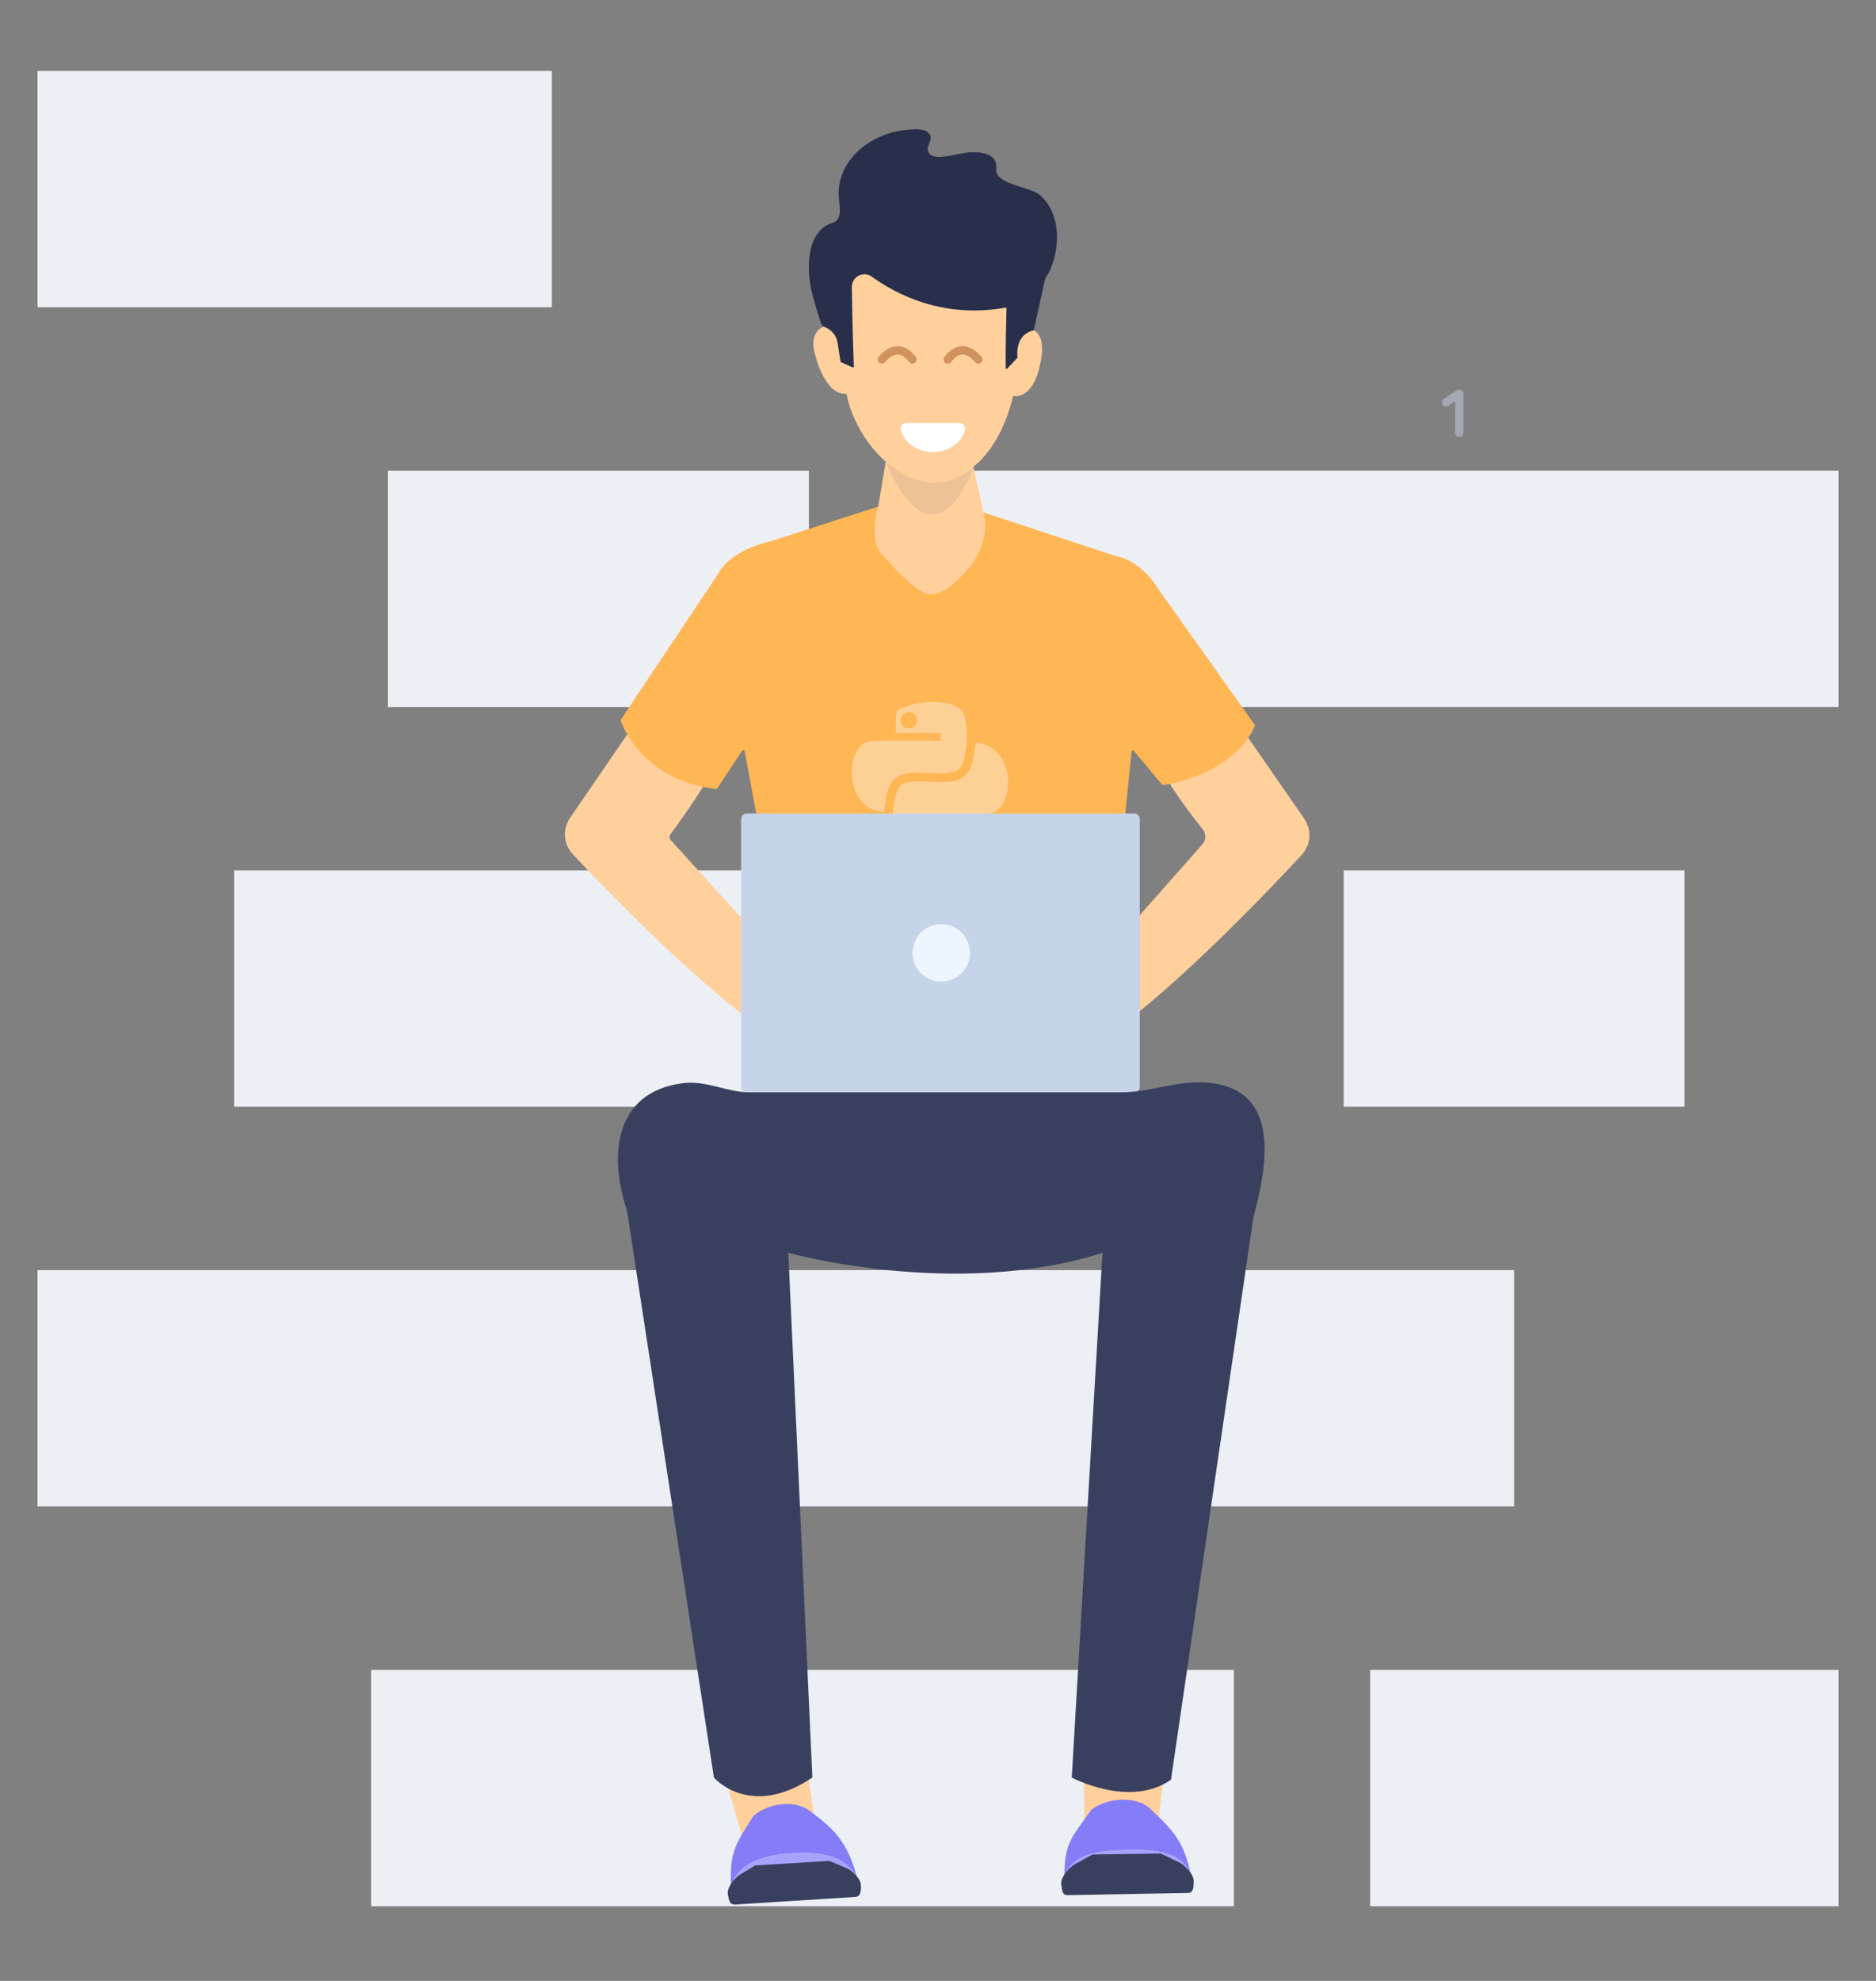 <svg xmlns="http://www.w3.org/2000/svg" viewBox="0 0 450 475" width="450" height="475" preserveAspectRatio="xMidYMid slice" style="width: 100%; height: 100%; transform: translate3d(0px, 0px, 0px);"><rect x="0" y="0" width="450" height="475" fill="#808080" stroke="none"/><defs><clipPath id="__lottie_element_228"><rect width="450" height="475" x="0" y="0"></rect></clipPath></defs><g clip-path="url(#__lottie_element_228)"><g transform="matrix(1,0,0,1,9,17)" opacity="1" style="display: block;"><g opacity="1" transform="matrix(1,0,0,1,134.545,124.195)"><path fill="rgb(236,239,243)" fill-opacity="1" d=" M50.485,28.337 C50.485,28.337 -50.485,28.337 -50.485,28.337 C-50.485,28.337 -50.485,-28.337 -50.485,-28.337 C-50.485,-28.337 50.485,-28.337 50.485,-28.337 C50.485,-28.337 50.485,28.337 50.485,28.337z"></path></g><g opacity="1" transform="matrix(1,0,0,1,177.096,315.901)"><path fill="rgb(236,239,243)" fill-opacity="1" d=" M-177.096,28.336 C-177.096,28.336 177.096,28.336 177.096,28.336 C177.096,28.336 177.096,-28.337 177.096,-28.337 C177.096,-28.337 -177.096,-28.337 -177.096,-28.337 C-177.096,-28.337 -177.096,28.336 -177.096,28.336z"></path></g><g opacity="1" transform="matrix(1,0,0,1,61.691,28.338)"><path fill="rgb(236,239,243)" fill-opacity="1" d=" M-61.691,28.337 C-61.691,28.337 61.691,28.337 61.691,28.337 C61.691,28.337 61.691,-28.337 61.691,-28.337 C61.691,-28.337 -61.691,-28.337 -61.691,-28.337 C-61.691,-28.337 -61.691,28.337 -61.691,28.337z"></path></g><g opacity="1" transform="matrix(1,0,0,1,183.487,411.751)"><path fill="rgb(236,239,243)" fill-opacity="1" d=" M-103.481,28.336 C-103.481,28.336 103.481,28.336 103.481,28.336 C103.481,28.336 103.481,-28.336 103.481,-28.336 C103.481,-28.336 -103.481,-28.336 -103.481,-28.336 C-103.481,-28.336 -103.481,28.336 -103.481,28.336z"></path></g><g opacity="1" transform="matrix(1,0,0,1,375.822,411.754)"><path fill="rgb(236,239,243)" fill-opacity="1" d=" M-56.178,28.336 C-56.178,28.336 56.178,28.336 56.178,28.336 C56.178,28.336 56.178,-28.336 56.178,-28.336 C56.178,-28.336 -56.178,-28.336 -56.178,-28.336 C-56.178,-28.336 -56.178,28.336 -56.178,28.336z"></path></g><g opacity="1" transform="matrix(1,0,0,1,354.194,220.046)"><path fill="rgb(236,239,243)" fill-opacity="1" d=" M40.877,28.337 C40.877,28.337 -40.877,28.337 -40.877,28.337 C-40.877,28.337 -40.877,-28.337 -40.877,-28.337 C-40.877,-28.337 40.877,-28.337 40.877,-28.337 C40.877,-28.337 40.877,28.337 40.877,28.337z"></path></g><g opacity="1" transform="matrix(1,0,0,1,154.253,220.046)"><path fill="rgb(236,239,243)" fill-opacity="1" d=" M107.093,28.337 C107.093,28.337 -107.093,28.337 -107.093,28.337 C-107.093,28.337 -107.093,-28.337 -107.093,-28.337 C-107.093,-28.337 107.093,-28.337 107.093,-28.337 C107.093,-28.337 107.093,28.337 107.093,28.337z"></path></g><g opacity="1" transform="matrix(1,0,0,1,324.393,124.191)"><path fill="rgb(236,239,243)" fill-opacity="1" d=" M-107.606,28.337 C-107.606,28.337 107.607,28.337 107.607,28.337 C107.607,28.337 107.607,-28.337 107.607,-28.337 C107.607,-28.337 -107.606,-28.337 -107.606,-28.337 C-107.606,-28.337 -107.606,28.337 -107.606,28.337z"></path></g></g><g transform="matrix(1,0,0,1,135.5,31)" opacity="1" style="display: block;"><g opacity="1" transform="matrix(1,0,0,1,134.238,399.556)"><path fill="rgb(255,208,156)" fill-opacity="1" d=" M-9.859,-9.09 C-9.859,-9.09 9.859,-8.394 9.859,-8.394 C9.859,-8.394 7.732,9.09 7.732,9.09 C4.453,4.566 -4.819,4.672 -9.596,6.883 C-9.596,6.883 -9.859,-9.09 -9.859,-9.09z"></path></g><g opacity="1" transform="matrix(1,0,0,1,49.369,402.065)"><path fill="rgb(255,208,156)" fill-opacity="1" d=" M8.491,-10.408 C8.491,-10.408 -10.848,-6.489 -10.848,-6.489 C-10.848,-6.489 -5.884,10.409 -5.884,10.409 C-3.391,5.409 5.773,3.993 10.848,5.392 C10.848,5.392 8.491,-10.408 8.491,-10.408z"></path></g><g opacity="1" transform="matrix(1,0,0,1,21.143,178.146)"><path fill="rgb(255,208,156)" fill-opacity="1" d=" M13.84,-23.31 C13.84,-23.31 -5.63,-33.848 -5.63,-33.848 C-5.63,-33.848 -19.572,-13.517 -19.572,-13.517 C-19.572,-13.517 -23.108,-9.272 -19.572,-4.673 C-19.572,-4.673 2.567,19.344 21.143,33.848 C21.143,33.848 21.143,10.916 21.143,10.916 C21.143,10.916 4.241,-7.71 4.241,-7.71 C3.889,-8.099 3.858,-8.68 4.176,-9.099 C5.442,-10.77 8.849,-15.411 13.84,-23.31z"></path></g><g opacity="1" transform="matrix(1,0,0,1,157.921,178.743)"><path fill="rgb(255,208,156)" fill-opacity="1" d=" M-14.02,-23.868 C-14.02,-23.868 5.696,-33.251 5.696,-33.251 C5.696,-33.251 19.107,-13.913 19.107,-13.913 C19.107,-13.913 22.644,-9.669 19.107,-5.069 C19.107,-5.069 -2.644,18.747 -20.679,33.251 C-20.679,33.251 -20.679,10.451 -20.679,10.451 C-20.679,10.451 -5.002,-7.282 -5.002,-7.282 C-4.105,-8.298 -4.061,-9.804 -4.904,-10.864 C-7.231,-13.791 -11.741,-19.65 -14.02,-23.868z"></path></g><g opacity="1" transform="matrix(1,0,0,1,89.455,128.333)"><path fill="rgb(255,182,84)" fill-opacity="1" d=" M-14.355,-37.832 C-14.355,-37.832 -40.095,-29.544 -40.095,-29.544 C-40.106,-29.541 -40.109,-29.539 -40.121,-29.537 C-40.447,-29.469 -49.714,-27.49 -52.668,-21.756 C-52.668,-21.756 -76.001,13.193 -76.001,13.193 C-76.056,13.278 -76.072,13.379 -76.043,13.477 C-75.591,15.01 -70.502,27.79 -53.24,29.865 C-53.108,29.881 -52.975,29.82 -52.902,29.71 C-52.902,29.71 -46.951,20.701 -46.951,20.701 C-46.779,20.441 -46.378,20.522 -46.322,20.829 C-46.322,20.829 -43.207,37.567 -43.207,37.567 C-43.176,37.731 -43.034,37.851 -42.867,37.851 C-42.867,37.851 44.458,37.851 44.458,37.851 C44.635,37.851 44.784,37.716 44.801,37.538 C44.801,37.538 46.461,20.934 46.461,20.934 C46.492,20.636 46.86,20.514 47.062,20.734 C47.062,20.734 53.746,28.779 53.746,28.779 C53.816,28.855 53.915,28.897 54.019,28.891 C55.752,28.799 71.107,25.938 76.023,14.776 C76.072,14.665 76.059,14.532 75.991,14.432 C75.991,14.432 52.924,-18.03 52.924,-18.03 C52.918,-18.038 52.917,-18.038 52.914,-18.047 C52.8,-18.249 49.101,-24.782 42.659,-26.001 C42.659,-26.001 11.038,-36.423 11.038,-36.423 C11.009,-36.432 10.979,-36.437 10.949,-36.439 C10.949,-36.439 -14.229,-37.849 -14.229,-37.849 C-14.272,-37.851 -14.314,-37.845 -14.355,-37.832z"></path></g><g opacity="0.4" transform="matrix(1,0,0,1,82.765,150.501)"><path fill="rgb(251,251,251)" fill-opacity="1" d=" M12.711,-10.702 C11.918,-12.067 10.01,-12.668 8.549,-12.932 C4.563,-13.654 -0.826,-12.753 -3.102,-11.001 C-3.415,-9.738 -3.405,-7.567 -3.387,-5.754 C-3.387,-5.754 7.396,-5.754 7.396,-5.754 C7.396,-5.754 7.396,-4.877 7.396,-4.877 C7.396,-4.877 7.396,-3.911 7.396,-3.911 C7.396,-3.911 -3.831,-3.911 -3.831,-3.911 C-3.831,-3.911 -4.938,-3.911 -4.938,-3.911 C-5.715,-3.892 -6.873,-3.887 -8.628,-3.881 C-12.327,-3.881 -14.01,-0.001 -14.01,3.603 C-14.01,6.046 -13.272,8.435 -11.984,10.158 C-10.58,12.038 -8.591,13.078 -6.215,13.183 C-6.091,12.1 -5.717,9.179 -5.133,7.516 C-3.689,3.417 0.512,3.631 4.577,3.833 C6.983,3.957 9.474,4.08 11.254,3.271 C11.254,3.271 11.255,3.271 11.255,3.271 C11.892,2.982 12.459,2.112 12.894,0.755 C14.011,-2.735 13.916,-8.624 12.711,-10.702z M-0.236,-6.797 C-1.33,-6.797 -2.217,-7.684 -2.217,-8.777 C-2.217,-9.871 -1.33,-10.759 -0.236,-10.759 C0.858,-10.759 1.743,-9.871 1.743,-8.777 C1.743,-7.684 0.858,-6.797 -0.236,-6.797z"></path></g><g opacity="0.4" transform="matrix(1,0,0,1,92.31,160.29)"><path fill="rgb(251,251,251)" fill-opacity="1" d=" M-12.711,10.701 C-11.918,12.066 -10.01,12.668 -8.549,12.932 C-4.563,13.654 0.826,12.753 3.102,11 C3.415,9.738 3.405,7.566 3.387,5.753 C3.387,5.753 -7.396,5.753 -7.396,5.753 C-7.396,5.753 -7.396,4.877 -7.396,4.877 C-7.396,4.877 -7.396,3.91 -7.396,3.91 C-7.396,3.91 3.831,3.91 3.831,3.91 C3.831,3.91 4.938,3.91 4.938,3.91 C5.715,3.891 6.873,3.887 8.628,3.881 C12.327,3.881 14.01,0.001 14.01,-3.603 C14.01,-6.047 13.272,-8.436 11.984,-10.159 C10.579,-12.038 8.591,-13.078 6.215,-13.183 C6.091,-12.101 5.717,-9.179 5.133,-7.517 C3.689,-3.417 -0.512,-3.631 -4.577,-3.834 C-6.983,-3.957 -9.474,-4.08 -11.253,-3.272 C-11.253,-3.272 -11.255,-3.272 -11.255,-3.272 C-11.892,-2.983 -12.459,-2.113 -12.894,-0.756 C-14.011,2.735 -13.916,8.624 -12.711,10.701z M0.237,6.796 C1.331,6.796 2.217,7.683 2.217,8.777 C2.217,9.871 1.331,10.758 0.237,10.758 C-0.857,10.758 -1.743,9.871 -1.743,8.777 C-1.743,7.683 -0.857,6.796 0.237,6.796z"></path></g><g opacity="1" transform="matrix(1,0,0,1,86.921,57.626)"><path fill="rgb(255,208,156)" fill-opacity="1" d=" M-24.846,-10.302 C-24.846,-10.302 -28.736,-9.065 -26.79,-3.228 C-26.79,-3.228 -24.492,6.324 -19.365,5.793 C-18.723,9.406 -17.078,13.01 -15.111,16.072 C-10.443,23.341 -1.561,29.758 7.155,25.742 C14.758,22.239 18.73,14.072 20.602,6.324 C20.602,6.324 25.377,7.563 27.145,-1.635 C27.145,-1.635 28.737,-7.826 25.553,-9.418 C25.553,-9.418 20.426,-24.276 20.426,-24.276 C20.426,-24.276 -22.37,-29.759 -22.37,-29.759 C-22.37,-29.759 -24.846,-10.302 -24.846,-10.302z"></path></g><g opacity="1" transform="matrix(1,0,0,1,88.33,28.762)"><path fill="rgb(41,47,75)" fill-opacity="1" d=" M-14.719,6.577 C-8.748,10.888 2.487,16.689 17.358,14.008 C17.491,13.984 17.598,14.064 17.595,14.199 C17.553,15.704 17.336,24.03 17.414,28.494 C17.418,28.681 17.647,28.762 17.775,28.625 C17.775,28.625 20.186,26.063 20.186,26.063 C20.228,26.017 20.25,25.965 20.242,25.903 C20.154,25.204 19.734,20.52 24.018,19.475 C24.094,19.458 24.155,19.399 24.172,19.323 C24.172,19.323 26.797,7.419 26.797,7.419 C26.97,6.634 27.748,5.711 28.071,4.956 C29.021,2.73 29.594,0.327 29.702,-2.093 C29.884,-6.132 28.652,-10.585 25.377,-13.19 C23.204,-14.918 14.643,-15.634 15.126,-19.289 C15.66,-23.337 10.416,-23.541 7.669,-23.11 C5.575,-22.781 3.512,-22.158 1.392,-22.144 C0.477,-22.138 -0.573,-22.328 -1.035,-23.119 C-2.105,-24.95 0.789,-26.541 -1.431,-28.154 C-2.573,-28.985 -4.602,-28.751 -5.917,-28.663 C-14.168,-28.113 -22.747,-22.095 -22.665,-13.179 C-22.65,-11.465 -22.013,-9.254 -22.683,-7.604 C-23.206,-6.315 -24.527,-6.327 -25.583,-5.713 C-26.757,-5.03 -27.641,-4.02 -28.292,-2.838 C-29.615,-0.442 -29.884,2.51 -29.788,5.198 C-29.704,7.579 -29.284,9.932 -28.573,12.203 C-28.28,13.136 -27.02,18.337 -26.254,18.562 C-26.254,18.562 -23.248,19.446 -22.895,22.63 C-22.895,22.63 -22.205,26.94 -22.205,26.94 C-22.194,27.01 -22.149,27.069 -22.084,27.098 C-22.084,27.098 -19.311,28.331 -19.311,28.331 C-19.169,28.393 -19.011,28.288 -19.018,28.134 C-19.085,26.443 -19.386,18.531 -19.495,9.077 C-19.524,6.6 -16.728,5.128 -14.719,6.577z"></path></g><g opacity="1" transform="matrix(1,0,0,1,87.367,96.053)"><path fill="rgb(255,208,156)" fill-opacity="1" d=" M-10.26,-17.245 C-10.26,-17.245 -12.206,-5.571 -12.206,-5.571 C-12.206,-5.571 -15.028,2.847 -10.615,6.633 C-10.615,6.633 -4.763,13.531 -1.065,15.123 C-1.065,15.123 2.28,17.245 8.293,10.525 C8.293,10.525 15.028,4.511 13.083,-4.156 C13.083,-4.156 10.393,-16.073 10.393,-16.073 C10.393,-16.073 -10.26,-17.245 -10.26,-17.245z"></path></g><g opacity="1" transform="matrix(1,0,0,1,90.089,197.49)"><path fill="rgb(199,211,232)" fill-opacity="1" d=" M46.516,33.43 C46.516,33.43 -46.516,33.43 -46.516,33.43 C-47.227,33.43 -47.803,32.854 -47.803,32.143 C-47.803,32.143 -47.803,-32.142 -47.803,-32.142 C-47.803,-32.853 -47.227,-33.429 -46.516,-33.429 C-46.516,-33.429 46.516,-33.429 46.516,-33.429 C47.227,-33.429 47.802,-32.853 47.802,-32.142 C47.802,-32.142 47.802,32.143 47.802,32.143 C47.802,32.854 47.227,33.43 46.516,33.43z"></path></g><g opacity="1" transform="matrix(1,0,0,1,91.342,316.46)"><path fill="rgb(57,64,95)" fill-opacity="1" d=" M42.193,-85.54 C42.193,-85.54 -47.15,-85.54 -47.15,-85.54 C-52.48,-85.54 -57.409,-88.46 -63.122,-87.715 C-79.477,-85.58 -80.904,-70.329 -76.417,-57.063 C-76.417,-57.063 -55.594,78.775 -55.594,78.775 C-55.594,78.775 -47.029,88.857 -31.976,78.775 C-31.976,78.775 -37.747,-47.042 -37.747,-47.042 C-37.747,-47.042 2.411,-35.839 37.61,-47.042 C37.61,-47.042 30.243,78.775 30.243,78.775 C30.243,78.775 44.125,86.204 54.04,79.306 C54.04,79.306 73.8,-55.472 73.8,-55.472 C76.712,-66.512 80.903,-85.23 64.215,-87.704 C56.432,-88.857 49.627,-85.54 42.193,-85.54z"></path></g><g opacity="1" transform="matrix(1,0,0,1,90.287,197.49)"><path fill="rgb(237,245,255)" fill-opacity="1" d=" M6.889,0 C6.889,3.806 3.804,6.89 -0.001,6.89 C-3.805,6.89 -6.889,3.806 -6.889,0 C-6.889,-3.806 -3.805,-6.89 -0.001,-6.89 C3.804,-6.89 6.889,-3.806 6.889,0z"></path></g><g opacity="0.1" transform="matrix(1,0,0,1,87.537,86.093)"><path fill="rgb(57,64,95)" fill-opacity="1" d=" M6.607,-2.592 C0.474,0.233 -5.738,-2.11 -10.509,-6.277 C-10.509,-6.277 -0.24,21.108 10.508,-5.02 C9.329,-4.069 8.031,-3.248 6.607,-2.592z"></path></g><g opacity="1" transform="matrix(1,0,0,1,79.704,52.735)"><path stroke-linecap="round" stroke-linejoin="round" fill-opacity="0" stroke="rgb(209,147,94)" stroke-opacity="1" stroke-width="2" d=" M-3.664,2.476 C-3.664,2.476 0,-2.477 3.664,2.476"></path></g><g opacity="1" transform="matrix(1,0,0,1,95.511,52.735)"><path stroke-linecap="round" stroke-linejoin="round" fill-opacity="0" stroke="rgb(209,147,94)" stroke-opacity="1" stroke-width="2" d=" M3.665,2.476 C3.665,2.476 0,-2.477 -3.665,2.476"></path></g><g opacity="1" transform="matrix(1,0,0,1,88.286,73.916)"><path fill="rgb(255,255,255)" fill-opacity="1" d=" M-6.318,-3.493 C-7.248,-3.493 -7.964,-2.604 -7.697,-1.713 C-6.8,1.283 -3.694,3.493 0,3.493 C3.695,3.493 6.801,1.283 7.698,-1.713 C7.964,-2.604 7.248,-3.493 6.318,-3.493 C6.318,-3.493 -6.318,-3.493 -6.318,-3.493z"></path></g></g><g transform="matrix(1,0,0,1,253.75,429)" opacity="1" style="display: block;"><g opacity="1" transform="matrix(1,0,0,1,16.717,10.461)"><path fill="rgb(133,124,248)" fill-opacity="1" d=" M-15.153,10.461 C-15.095,2.431 -13.519,1.345 -8.702,-5.493 C-5.169,-8.301 2.35,-9.174 5.798,-5.385 C11.116,-0.4 13.494,2.249 15.153,9.906 C12.703,4.456 6.801,4.028 -0.103,4.155 C-7.007,4.281 -12.902,4.925 -15.153,10.461z"></path></g><g opacity="1" transform="matrix(1,0,0,1,16.717,16.026)"><path fill="rgb(166,163,255)" fill-opacity="1" d=" M-15.153,4.897 C-12.902,-0.639 -6.901,-1.284 0.003,-1.41 C6.907,-1.537 12.703,-1.108 15.153,4.342 C14.926,4.273 14.683,4.238 14.431,4.243 C14.431,4.243 -14.44,4.771 -14.44,4.771 C-14.685,4.776 -14.929,4.82 -15.153,4.897z"></path></g><g opacity="1" transform="matrix(1,0,0,1,16.756,22.85)"><path fill="rgb(57,64,95)" fill-opacity="1" d=" M-8.353,-7.169 C-8.353,-7.169 7.818,-7.4 7.818,-7.4 C8.07,-7.405 11.793,-5.496 12.02,-5.427 C12.952,-5.14 15.903,-2.798 15.834,-0.664 C15.811,0.729 15.755,2.034 14.476,2.057 C14.476,2.057 -14.395,2.586 -14.395,2.586 C-15.673,2.609 -15.705,1.588 -15.893,0.337 C-16.439,-1.971 -13.141,-4.759 -12.218,-5.08 C-11.994,-5.157 -8.598,-7.164 -8.353,-7.169z"></path></g></g><g transform="matrix(0.999,-0.045,0.045,0.999,172.841,431.386)" opacity="1" style="display: block;"><g opacity="1" transform="matrix(1,0,0,1,16.717,10.461)"><path fill="rgb(133,124,248)" fill-opacity="1" d=" M-15.153,10.461 C-15.095,2.431 -13.818,0.756 -9.001,-6.082 C-5.341,-8.999 1.579,-9.788 5.218,-6.064 C10.935,-1.486 13.494,2.249 15.153,9.906 C12.703,4.456 6.783,3.167 -0.121,3.294 C-7.025,3.42 -12.902,4.925 -15.153,10.461z"></path></g><g opacity="1" transform="matrix(1,0,0,1,16.717,16.026)"><path fill="rgb(166,163,255)" fill-opacity="1" d=" M-15.153,4.897 C-12.902,-0.639 -6.946,-2.145 -0.042,-2.271 C6.862,-2.398 12.703,-1.108 15.153,4.342 C14.926,4.273 14.683,4.238 14.431,4.243 C14.431,4.243 -14.44,4.771 -14.44,4.771 C-14.685,4.776 -14.929,4.82 -15.153,4.897z"></path></g><g opacity="1" transform="matrix(1,0,0,1,16.756,22.85)"><path fill="rgb(57,64,95)" fill-opacity="1" d=" M-9.06,-6.579 C-9.06,-6.579 8.576,-6.844 8.576,-6.844 C8.828,-6.849 12.149,-5.156 12.376,-5.087 C13.308,-4.8 15.999,-2.629 15.94,-0.623 C15.922,0.757 15.755,2.034 14.476,2.057 C14.476,2.057 -14.395,2.586 -14.395,2.586 C-15.673,2.609 -15.824,1.588 -15.993,0.333 C-16.478,-1.827 -13.485,-4.395 -12.562,-4.716 C-12.338,-4.793 -9.305,-6.574 -9.06,-6.579z"></path></g></g><g transform="matrix(1,0,0,1,321.5,60.916)" opacity="1" style="display: block;"><g opacity="0.491" transform="matrix(1,0,0,1,26.968,38.18)"><path stroke-linecap="round" stroke-linejoin="round" fill-opacity="0" stroke="rgb(199,211,232)" stroke-opacity="1" stroke-width="2" d=" M-1.583,-2.628 C-1.583,-2.628 1.583,-4.706 1.583,-4.706 C1.583,-4.706 1.583,4.706 1.583,4.706"></path></g><g opacity="0" transform="matrix(1,0,0,1,14.838,38.18)"><path stroke-linecap="round" stroke-linejoin="round" fill-opacity="0" stroke="rgb(199,211,232)" stroke-opacity="1" stroke-width="2" d=" M0,4.706 C0,4.706 0,4.706 0,4.706 C-1.811,4.706 -3.292,3.226 -3.292,1.415 C-3.292,1.415 -3.292,-1.415 -3.292,-1.415 C-3.292,-3.226 -1.811,-4.706 0,-4.706 C1.811,-4.706 3.292,-3.226 3.292,-1.415 C3.292,-1.415 3.292,1.415 3.292,1.415 C3.292,3.226 1.811,4.706 0,4.706z"></path></g><g opacity="0" transform="matrix(1,0,0,1,2.708,38.18)"><path stroke-linecap="round" stroke-linejoin="round" fill-opacity="0" stroke="rgb(199,211,232)" stroke-opacity="1" stroke-width="2" d=" M-1.583,-2.628 C-1.583,-2.628 1.583,-4.706 1.583,-4.706 C1.583,-4.706 1.583,4.706 1.583,4.706"></path></g><g opacity="0" transform="matrix(1,0,0,1,25.098,20.099)"><path stroke-linecap="round" stroke-linejoin="round" fill-opacity="0" stroke="rgb(199,211,232)" stroke-opacity="1" stroke-width="2" d=" M0,4.707 C0,4.707 0,4.707 0,4.707 C-1.811,4.707 -3.292,3.225 -3.292,1.414 C-3.292,1.414 -3.292,-1.415 -3.292,-1.415 C-3.292,-3.226 -1.811,-4.707 0,-4.707 C1.811,-4.707 3.292,-3.226 3.292,-1.415"></path></g><g opacity="0" transform="matrix(1,0,0,1,11.295,20.099)"><path stroke-linecap="round" stroke-linejoin="round" fill-opacity="0" stroke="rgb(199,211,232)" stroke-opacity="1" stroke-width="2" d=" M-1.583,-2.628 C-1.583,-2.628 1.583,-4.707 1.583,-4.707 C1.583,-4.707 1.583,4.707 1.583,4.707"></path></g><g opacity="0" transform="matrix(1,0,0,1,4.292,5.707)"><path stroke-linecap="round" stroke-linejoin="round" fill-opacity="0" stroke="rgb(199,211,232)" stroke-opacity="1" stroke-width="2" d=" M-0.001,4.706 C-0.001,4.706 -0.001,4.706 -0.001,4.706 C-1.812,4.706 -3.292,3.226 -3.292,1.415 C-3.292,1.415 -3.292,-1.415 -3.292,-1.415 C-3.292,-3.226 -1.812,-4.706 -0.001,-4.706 C1.81,-4.706 3.292,-3.226 3.292,-1.415 C3.292,-1.415 3.292,1.415 3.292,1.415 C3.292,3.226 1.81,4.706 -0.001,4.706z"></path></g></g><g transform="matrix(1,0,0,1,121.5,-20.75)" opacity="1" style="display: block;"><g opacity="0" transform="matrix(1,0,0,1,26.968,38.18)"><path stroke-linecap="round" stroke-linejoin="round" fill-opacity="0" stroke="rgb(199,211,232)" stroke-opacity="1" stroke-width="2" d=" M-1.583,-2.628 C-1.583,-2.628 1.583,-4.706 1.583,-4.706 C1.583,-4.706 1.583,4.706 1.583,4.706"></path></g><g opacity="0" transform="matrix(1,0,0,1,14.838,38.18)"><path stroke-linecap="round" stroke-linejoin="round" fill-opacity="0" stroke="rgb(199,211,232)" stroke-opacity="1" stroke-width="2" d=" M0,4.706 C0,4.706 0,4.706 0,4.706 C-1.811,4.706 -3.292,3.226 -3.292,1.415 C-3.292,1.415 -3.292,-1.415 -3.292,-1.415 C-3.292,-3.226 -1.811,-4.706 0,-4.706 C1.811,-4.706 3.292,-3.226 3.292,-1.415 C3.292,-1.415 3.292,1.415 3.292,1.415 C3.292,3.226 1.811,4.706 0,4.706z"></path></g><g opacity="0" transform="matrix(1,0,0,1,2.708,38.18)"><path stroke-linecap="round" stroke-linejoin="round" fill-opacity="0" stroke="rgb(199,211,232)" stroke-opacity="1" stroke-width="2" d=" M-1.583,-2.628 C-1.583,-2.628 1.583,-4.706 1.583,-4.706 C1.583,-4.706 1.583,4.706 1.583,4.706"></path></g><g opacity="0" transform="matrix(1,0,0,1,25.098,20.099)"><path stroke-linecap="round" stroke-linejoin="round" fill-opacity="0" stroke="rgb(199,211,232)" stroke-opacity="1" stroke-width="2" d=" M0,4.707 C0,4.707 0,4.707 0,4.707 C-1.811,4.707 -3.292,3.225 -3.292,1.414 C-3.292,1.414 -3.292,-1.415 -3.292,-1.415 C-3.292,-3.226 -1.811,-4.707 0,-4.707 C1.811,-4.707 3.292,-3.226 3.292,-1.415"></path></g><g opacity="0" transform="matrix(1,0,0,1,11.295,20.099)"><path stroke-linecap="round" stroke-linejoin="round" fill-opacity="0" stroke="rgb(199,211,232)" stroke-opacity="1" stroke-width="2" d=" M-1.583,-2.628 C-1.583,-2.628 1.583,-4.707 1.583,-4.707 C1.583,-4.707 1.583,4.707 1.583,4.707"></path></g><g opacity="0" transform="matrix(1,0,0,1,4.292,5.707)"><path stroke-linecap="round" stroke-linejoin="round" fill-opacity="0" stroke="rgb(199,211,232)" stroke-opacity="1" stroke-width="2" d=" M-0.001,4.706 C-0.001,4.706 -0.001,4.706 -0.001,4.706 C-1.812,4.706 -3.292,3.226 -3.292,1.415 C-3.292,1.415 -3.292,-1.415 -3.292,-1.415 C-3.292,-3.226 -1.812,-4.706 -0.001,-4.706 C1.81,-4.706 3.292,-3.226 3.292,-1.415 C3.292,-1.415 3.292,1.415 3.292,1.415 C3.292,3.226 1.81,4.706 -0.001,4.706z"></path></g></g></g></svg>